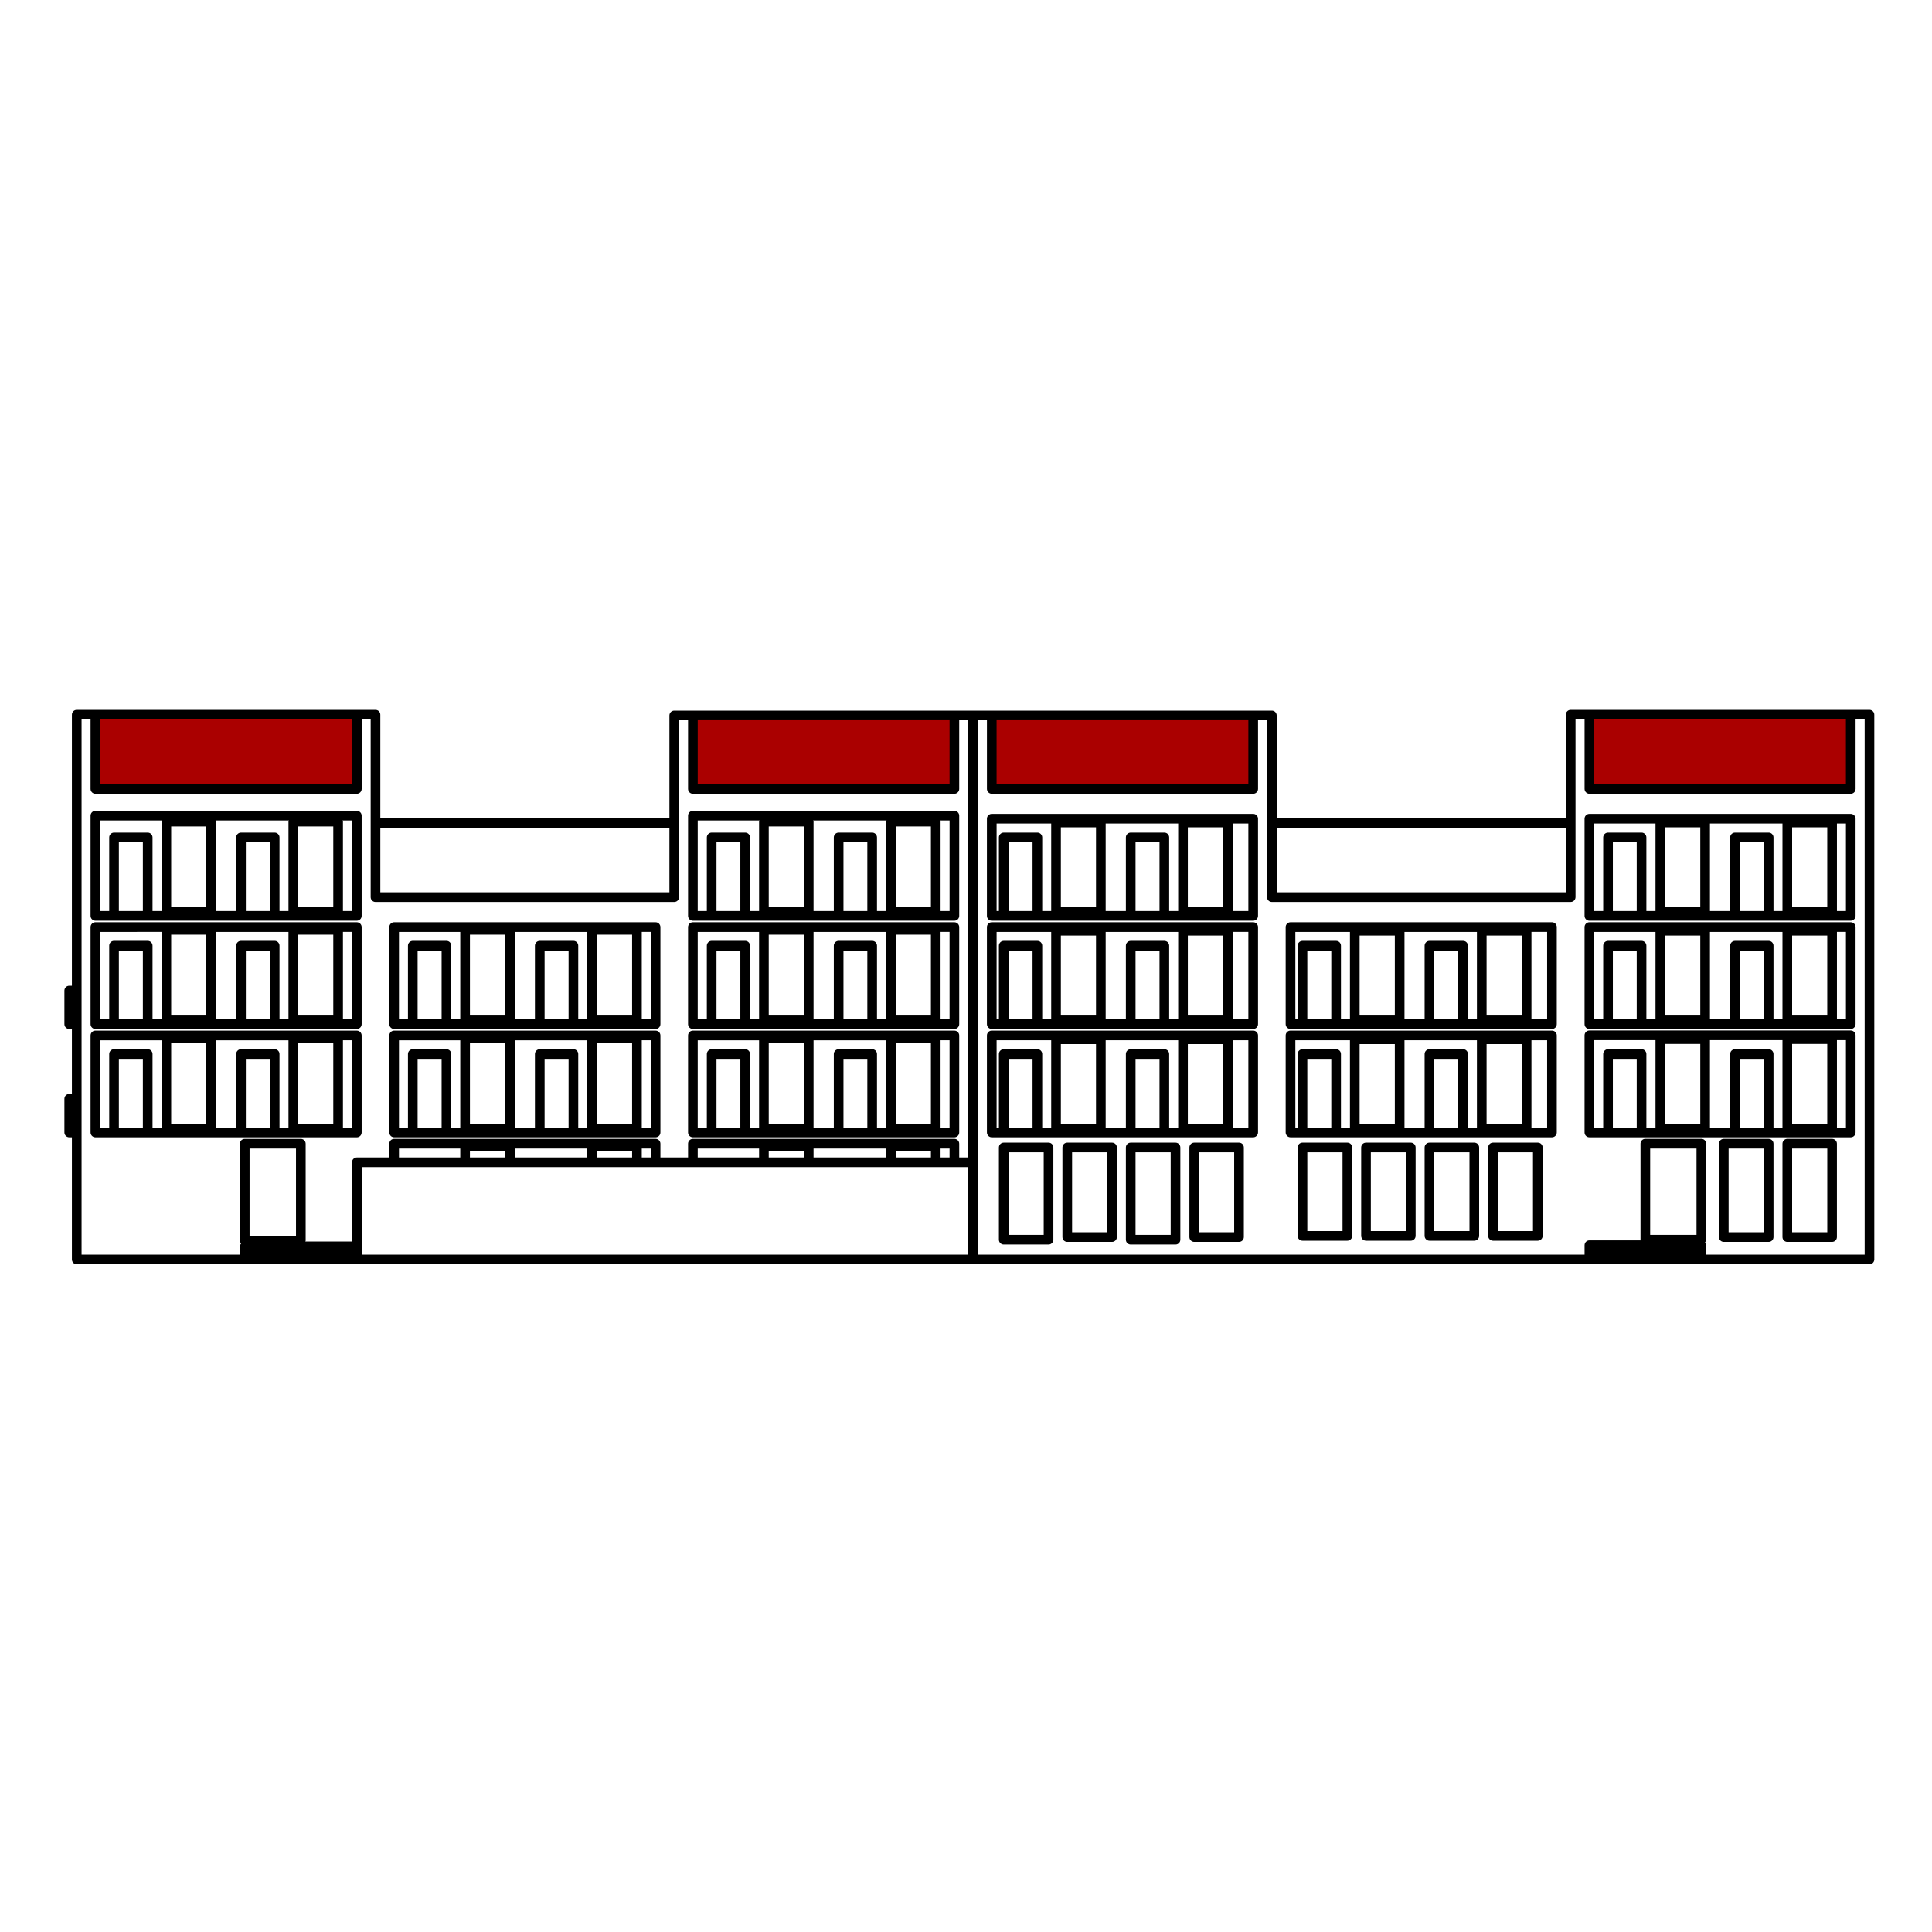 <?xml version="1.0" encoding="UTF-8" standalone="no"?>
<svg
   xmlns:dc="http://purl.org/dc/elements/1.1/"
   xmlns:cc="http://creativecommons.org/ns#"
   xmlns:rdf="http://www.w3.org/1999/02/22-rdf-syntax-ns#"
   xmlns:svg="http://www.w3.org/2000/svg"
   xmlns="http://www.w3.org/2000/svg"
   xmlns:sodipodi="http://sodipodi.sourceforge.net/DTD/sodipodi-0.dtd"
   xmlns:inkscape="http://www.inkscape.org/namespaces/inkscape"
   version="1.1"
   x="0px"
   y="0px"
   viewBox="0 0 100 100"
   enable-background="new 0 0 100 100"
   xml:space="preserve"
   id="svg2"
   inkscape:version="0.91 r13725"
   sodipodi:docname="apartments2.svg"><defs
     id="defs60" /><sodipodi:namedview
     pagecolor="#ffffff"
     bordercolor="#666666"
     borderopacity="1"
     objecttolerance="10"
     gridtolerance="10"
     guidetolerance="10"
     inkscape:pageopacity="0"
     inkscape:pageshadow="2"
     inkscape:window-width="1182"
     inkscape:window-height="743"
     id="namedview58"
     showgrid="false"
     inkscape:zoom="4.72"
     inkscape:cx="-3.0118069"
     inkscape:cy="50"
     inkscape:window-x="0"
     inkscape:window-y="0"
     inkscape:window-maximized="0"
     inkscape:current-layer="svg2" /><path
     style="fill:none;fill-rule:evenodd;stroke:none;stroke-width:1px;stroke-linecap:butt;stroke-linejoin:miter;stroke-opacity:1;fill-opacity:1"
     d="m 18.432,65.148 0,-4.873 31.886,-0.106 0,4.979 z"
     id="path4218"
     inkscape:connector-curvature="0" /><path
     style="fill:#aa0000;fill-rule:evenodd;stroke:none;stroke-width:1px;stroke-linecap:butt;stroke-linejoin:miter;stroke-opacity:1;fill-opacity:1"
     d="m 82.309,37.182 13.242,-0.212 0.212,3.602 -13.453,0.212 z"
     id="path4216"
     inkscape:connector-curvature="0" /><path
     style="fill:#aa0000;fill-rule:evenodd;stroke:none;stroke-width:1px;stroke-linecap:butt;stroke-linejoin:miter;stroke-opacity:1;fill-opacity:1"
     d="m 51.377,37.076 13.347,0 0.212,3.708 -13.665,-0.106 z"
     id="path4214"
     inkscape:connector-curvature="0" /><path
     style="fill:#aa0000;fill-rule:evenodd;stroke:none;stroke-width:1px;stroke-linecap:butt;stroke-linejoin:miter;stroke-opacity:1;fill-opacity:1"
     d="m 35.911,37.076 13.559,-0.106 -0.106,3.708 -13.453,0.106 z"
     id="path4212"
     inkscape:connector-curvature="0" /><path
     style="fill:#aa0000;fill-opacity:1;fill-rule:evenodd;stroke:none;stroke-width:1px;stroke-linecap:butt;stroke-linejoin:miter;stroke-opacity:1"
     d="m 4.873,40.678 13.453,0.106 0.318,-3.814 -13.665,0 z"
     id="path4190"
     inkscape:connector-curvature="0" /><path
     fill="#000000"
     d="M12.475,58.867h1.742h4.252c0.138,0,0.25-0.112,0.25-0.25v-5.023c0-0.138-0.112-0.25-0.25-0.25H4.938  c-0.138,0-0.25,0.112-0.25,0.25v5.023c0,0.138,0.112,0.25,0.25,0.25h0.965h1.742H12.475z M17.251,58.173h-1.819v-4.186h1.819V58.173  z M17.751,53.843h0.469v4.523h-0.469V53.843z M14.932,58.367h-0.465v-3.811c0-0.138-0.112-0.25-0.25-0.25h-1.742  c-0.138,0-0.25,0.112-0.25,0.25v3.811h-1.046v-4.523h3.753V58.367z M12.725,54.806h1.242v3.561h-1.242V54.806z M10.679,58.173H8.86  v-4.186h1.818V58.173z M8.36,58.367H7.895v-3.811c0-0.138-0.112-0.25-0.25-0.25H5.903c-0.138,0-0.25,0.112-0.25,0.25v3.811H5.188  v-4.523H8.36V58.367z M6.153,54.806h1.242v3.561H6.153V54.806z"
     id="path4" /><path
     fill="#000000"
     d="M35.864,53.259h0.972h1.735h4.837h1.735h4.256c0.138,0,0.25-0.112,0.25-0.25v-5.023  c0-0.138-0.112-0.25-0.25-0.25H35.864c-0.138,0-0.25,0.112-0.25,0.25v5.023C35.614,53.147,35.726,53.259,35.864,53.259z   M48.184,52.562h-1.819v-4.184h1.819V52.562z M48.684,48.236h0.465v4.523h-0.465V48.236z M45.865,52.759h-0.472v-3.811  c0-0.138-0.112-0.25-0.25-0.25h-1.735c-0.138,0-0.25,0.112-0.25,0.25v3.811h-1.049v-4.523h3.756V52.759z M43.658,49.199h1.235v3.561  h-1.235V49.199z M41.609,52.562H39.79v-4.184h1.819V52.562z M39.29,52.759h-0.469v-3.811c0-0.138-0.112-0.25-0.25-0.25h-1.735  c-0.138,0-0.25,0.112-0.25,0.25v3.811h-0.472v-4.523h3.176V52.759z M37.086,49.199h1.235v3.561h-1.235V49.199z"
     id="path6" /><path
     fill="#000000"
     d="M35.864,47.656h0.972h1.735h4.837h1.735h4.256c0.138,0,0.25-0.112,0.25-0.25v-5.188  c0-0.138-0.112-0.25-0.25-0.25H35.864c-0.138,0-0.25,0.112-0.25,0.25v5.188C35.614,47.543,35.726,47.656,35.864,47.656z   M48.184,42.775v4.186h-1.819v-4.186H48.184z M48.684,42.525c0-0.022-0.018-0.036-0.023-0.057h0.489v4.688h-0.465V42.525z   M45.865,42.525v4.631h-0.472v-3.811c0-0.138-0.112-0.25-0.25-0.25h-1.735c-0.138,0-0.25,0.112-0.25,0.25v3.811h-1.049v-4.631  c0-0.022-0.018-0.036-0.023-0.057h3.803C45.883,42.489,45.865,42.502,45.865,42.525z M43.658,43.595h1.235v3.561h-1.235V43.595z   M41.609,42.775v4.186H39.79v-4.186H41.609z M39.29,42.525v4.631h-0.469v-3.811c0-0.138-0.112-0.25-0.25-0.25h-1.735  c-0.138,0-0.25,0.112-0.25,0.25v3.811h-0.472v-4.688h3.199C39.308,42.489,39.29,42.502,39.29,42.525z M37.086,43.595h1.235v3.561  h-1.235V43.595z"
     id="path8" /><path
     fill="#000000"
     d="M20.401,53.259h0.965h1.742h4.83h1.742h4.253c0.138,0,0.25-0.112,0.25-0.25v-5.023  c0-0.138-0.112-0.25-0.25-0.25H20.401c-0.138,0-0.25,0.112-0.25,0.25v5.023C20.151,53.147,20.263,53.259,20.401,53.259z   M32.718,52.562h-1.823v-4.184h1.823V52.562z M33.218,48.236h0.465v4.523h-0.465V48.236z M30.395,52.759H29.93v-3.811  c0-0.138-0.112-0.25-0.25-0.25h-1.742c-0.138,0-0.25,0.112-0.25,0.25v3.811h-1.042v-4.523h3.75V52.759z M28.188,49.199h1.242v3.561  h-1.242V49.199z M26.146,52.562h-1.822v-4.184h1.822V52.562z M23.823,52.759h-0.465v-3.811c0-0.138-0.112-0.25-0.25-0.25h-1.742  c-0.138,0-0.25,0.112-0.25,0.25v3.811h-0.465v-4.523h3.172V52.759z M21.616,49.199h1.242v3.561h-1.242V49.199z"
     id="path10" /><path
     fill="#000000"
     d="M20.401,58.867h0.965h1.742h4.83h1.742h4.253c0.138,0,0.25-0.112,0.25-0.25v-5.023  c0-0.138-0.112-0.25-0.25-0.25H20.401c-0.138,0-0.25,0.112-0.25,0.25v5.023C20.151,58.754,20.263,58.867,20.401,58.867z   M32.718,58.173h-1.823v-4.186h1.823V58.173z M33.218,53.843h0.465v4.523h-0.465V53.843z M30.395,58.367H29.93v-3.811  c0-0.138-0.112-0.25-0.25-0.25h-1.742c-0.138,0-0.25,0.112-0.25,0.25v3.811h-1.042v-4.523h3.75V58.367z M28.188,54.806h1.242v3.561  h-1.242V54.806z M26.146,58.173h-1.822v-4.186h1.822V58.173z M23.823,58.367h-0.465v-3.811c0-0.138-0.112-0.25-0.25-0.25h-1.742  c-0.138,0-0.25,0.112-0.25,0.25v3.811h-0.465v-4.523h3.172V58.367z M21.616,54.806h1.242v3.561h-1.242V54.806z"
     id="path12" /><path
     fill="#000000"
     d="M4.938,47.656h0.965h1.742h4.83h1.742h4.252c0.138,0,0.25-0.112,0.25-0.25v-5.188  c0-0.138-0.112-0.25-0.25-0.25H4.938c-0.138,0-0.25,0.112-0.25,0.25v5.188C4.688,47.543,4.8,47.656,4.938,47.656z M17.251,42.775  v4.186h-1.819v-4.186H17.251z M17.751,42.525c0-0.022-0.018-0.036-0.023-0.057h0.492v4.688h-0.469V42.525z M14.932,42.525v4.631  h-0.465v-3.811c0-0.138-0.112-0.25-0.25-0.25h-1.742c-0.138,0-0.25,0.112-0.25,0.25v3.811h-1.046v-4.631  c0-0.022-0.018-0.036-0.023-0.057h3.8C14.95,42.489,14.932,42.502,14.932,42.525z M12.725,43.595h1.242v3.561h-1.242V43.595z   M10.679,42.775v4.186H8.86v-4.186H10.679z M8.36,42.525v4.631H7.895v-3.811c0-0.138-0.112-0.25-0.25-0.25H5.903  c-0.138,0-0.25,0.112-0.25,0.25v3.811H5.188v-4.688h3.196C8.378,42.489,8.36,42.502,8.36,42.525z M6.153,43.595h1.242v3.561H6.153  V43.595z"
     id="path14" /><path
     fill="#000000"
     d="M4.938,53.259h0.965h1.742h4.83h1.742h4.252c0.138,0,0.25-0.112,0.25-0.25v-5.023  c0-0.138-0.112-0.25-0.25-0.25H4.938c-0.138,0-0.25,0.112-0.25,0.25v5.023C4.688,53.147,4.8,53.259,4.938,53.259z M17.251,52.562  h-1.819v-4.184h1.819V52.562z M17.751,48.236h0.469v4.523h-0.469V48.236z M14.932,52.759h-0.465v-3.811  c0-0.138-0.112-0.25-0.25-0.25h-1.742c-0.138,0-0.25,0.112-0.25,0.25v3.811h-1.046v-4.523h3.753V52.759z M12.725,49.199h1.242v3.561  h-1.242V49.199z M10.679,52.562H8.86v-4.184h1.818V52.562z M8.36,52.759H7.895v-3.811c0-0.138-0.112-0.25-0.25-0.25H5.903  c-0.138,0-0.25,0.112-0.25,0.25v3.811H5.188v-4.523H8.36V52.759z M6.153,49.199h1.242v3.561H6.153V49.199z"
     id="path16" /><path
     fill="#000000"
     d="M35.864,58.867h0.972h1.735h4.837h1.735h4.256c0.138,0,0.25-0.112,0.25-0.25v-5.023  c0-0.138-0.112-0.25-0.25-0.25H35.864c-0.138,0-0.25,0.112-0.25,0.25v5.023C35.614,58.754,35.726,58.867,35.864,58.867z   M48.184,58.173h-1.819v-4.186h1.819V58.173z M48.684,53.843h0.465v4.523h-0.465V53.843z M45.865,58.367h-0.472v-3.811  c0-0.138-0.112-0.25-0.25-0.25h-1.735c-0.138,0-0.25,0.112-0.25,0.25v3.811h-1.049v-4.523h3.756V58.367z M43.658,54.806h1.235v3.561  h-1.235V54.806z M41.609,58.173H39.79v-4.186h1.819V58.173z M39.29,58.367h-0.469v-3.811c0-0.138-0.112-0.25-0.25-0.25h-1.735  c-0.138,0-0.25,0.112-0.25,0.25v3.811h-0.472v-4.523h3.176V58.367z M37.086,54.806h1.235v3.561h-1.235V54.806z"
     id="path18" /><path
     fill="#000000"
     d="M80.329,47.736H66.796c-0.138,0-0.25,0.112-0.25,0.25v5.023c0,0.138,0.112,0.25,0.25,0.25h0.619h1.741h4.831  h1.741h4.6c0.139,0,0.25-0.112,0.25-0.25v-5.023C80.579,47.848,80.467,47.736,80.329,47.736z M74.238,49.199h1.241v3.561h-1.241  V49.199z M75.979,48.949c0-0.138-0.111-0.25-0.25-0.25h-1.741c-0.138,0-0.25,0.112-0.25,0.25v3.811h-1.042v-4.523h3.749v4.523  h-0.466V48.949z M67.666,49.199h1.241v3.561h-1.241V49.199z M69.407,48.949c0-0.138-0.111-0.25-0.25-0.25h-1.741  c-0.138,0-0.25,0.112-0.25,0.25v3.811h-0.119v-4.523h2.826v4.523h-0.466V48.949z M70.373,48.423h1.823v4.139h-1.823V48.423z   M76.945,48.423h1.822v4.139h-1.822V48.423z M79.267,48.236h0.812v4.523h-0.812V48.236z"
     id="path20" /><path
     fill="#000000"
     d="M95.794,42.125H82.266c-0.139,0-0.25,0.112-0.25,0.25v5.031c0,0.138,0.111,0.25,0.25,0.25h0.965h1.735h4.837  h1.742h4.249c0.138,0,0.25-0.112,0.25-0.25v-5.031C96.044,42.237,95.932,42.125,95.794,42.125z M90.053,43.595h1.242v3.561h-1.242  V43.595z M91.795,43.345c0-0.138-0.112-0.25-0.25-0.25h-1.742c-0.139,0-0.25,0.112-0.25,0.25v3.811h-1.047v-4.531h3.754v4.531  h-0.465V43.345z M83.481,43.595h1.235v3.561h-1.235V43.595z M85.216,43.345c0-0.138-0.112-0.25-0.25-0.25h-1.735  c-0.138,0-0.25,0.112-0.25,0.25v3.811h-0.465v-4.531h3.172v4.531h-0.472V43.345z M86.188,42.822h1.818v4.139h-1.818V42.822z   M92.76,42.822h1.818v4.139H92.76V42.822z M95.079,42.625h0.466v4.531h-0.466V42.625z"
     id="path22" /><path
     fill="#000000"
     d="M64.866,53.343H51.333c-0.138,0-0.25,0.112-0.25,0.25v5.023c0,0.138,0.112,0.25,0.25,0.25h0.619h1.742h4.83  h1.741h4.6c0.138,0,0.25-0.112,0.25-0.25v-5.023C65.116,53.456,65.003,53.343,64.866,53.343z M58.775,54.806h1.241v3.561h-1.241  V54.806z M60.516,54.556c0-0.138-0.111-0.25-0.25-0.25h-1.741c-0.138,0-0.25,0.112-0.25,0.25v3.811h-1.046v-4.523h3.753v4.523  h-0.466V54.556z M52.203,54.806h1.242v3.561h-1.242V54.806z M53.945,54.556c0-0.138-0.112-0.25-0.25-0.25h-1.742  c-0.138,0-0.25,0.112-0.25,0.25v3.811h-0.119v-4.523h2.826v4.523h-0.465V54.556z M54.91,54.041h1.819v4.133H54.91V54.041z   M61.482,54.041h1.819v4.133h-1.819V54.041z M63.801,53.843h0.814v4.523h-0.814V53.843z"
     id="path24" /><path
     fill="#000000"
     d="M95.794,53.337H82.266c-0.139,0-0.25,0.112-0.25,0.25v5.029c0,0.138,0.111,0.25,0.25,0.25h0.965h1.735h4.837  h1.742h4.249c0.138,0,0.25-0.112,0.25-0.25v-5.029C96.044,53.45,95.932,53.337,95.794,53.337z M90.053,54.806h1.242v3.561h-1.242  V54.806z M91.795,54.556c0-0.138-0.112-0.25-0.25-0.25h-1.742c-0.139,0-0.25,0.112-0.25,0.25v3.811h-1.047v-4.529h3.754v4.529  h-0.465V54.556z M83.481,54.806h1.235v3.561h-1.235V54.806z M85.216,54.556c0-0.138-0.112-0.25-0.25-0.25h-1.735  c-0.138,0-0.25,0.112-0.25,0.25v3.811h-0.465v-4.529h3.172v4.529h-0.472V54.556z M86.188,54.033h1.818v4.141h-1.818V54.033z   M92.76,54.033h1.818v4.141H92.76V54.033z M95.079,53.837h0.466v4.529h-0.466V53.837z"
     id="path26" /><path
     fill="#000000"
     d="M80.329,53.343H66.796c-0.138,0-0.25,0.112-0.25,0.25v5.023c0,0.138,0.112,0.25,0.25,0.25h0.619h1.741h4.831  h1.741h4.6c0.139,0,0.25-0.112,0.25-0.25v-5.023C80.579,53.456,80.467,53.343,80.329,53.343z M74.238,54.806h1.241v3.561h-1.241  V54.806z M75.979,54.556c0-0.138-0.111-0.25-0.25-0.25h-1.741c-0.138,0-0.25,0.112-0.25,0.25v3.811h-1.042v-4.523h3.749v4.523  h-0.466V54.556z M67.666,54.806h1.241v3.561h-1.241V54.806z M69.407,54.556c0-0.138-0.111-0.25-0.25-0.25h-1.741  c-0.138,0-0.25,0.112-0.25,0.25v3.811h-0.119v-4.523h2.826v4.523h-0.466V54.556z M70.373,54.041h1.823v4.133h-1.823V54.041z   M76.945,54.041h1.822v4.133h-1.822V54.041z M79.267,53.843h0.812v4.523h-0.812V53.843z"
     id="path28" /><path
     fill="#000000"
     d="M94.829,58.947H92.51c-0.139,0-0.25,0.112-0.25,0.25v4.834c0,0.138,0.111,0.25,0.25,0.25h2.318  c0.139,0,0.25-0.112,0.25-0.25v-4.834C95.079,59.059,94.967,58.947,94.829,58.947z M94.579,59.447v4.334H92.76v-4.334H94.579z"
     id="path30" /><path
     fill="#000000"
     d="M64.866,42.125H51.333c-0.138,0-0.25,0.112-0.25,0.25v5.031c0,0.138,0.112,0.25,0.25,0.25h0.619h1.742h4.83  h1.741h4.6c0.138,0,0.25-0.112,0.25-0.25v-5.031C65.116,42.237,65.003,42.125,64.866,42.125z M58.775,43.595h1.241v3.561h-1.241  V43.595z M60.516,43.345c0-0.138-0.111-0.25-0.25-0.25h-1.741c-0.138,0-0.25,0.112-0.25,0.25v3.811h-1.046v-4.531h3.753v4.531  h-0.466V43.345z M52.203,43.595h1.242v3.561h-1.242V43.595z M53.945,43.345c0-0.138-0.112-0.25-0.25-0.25h-1.742  c-0.138,0-0.25,0.112-0.25,0.25v3.811h-0.119v-4.531h2.826v4.531h-0.465V43.345z M54.91,42.822h1.819v4.139H54.91V42.822z   M61.482,42.822h1.819v4.139h-1.819V42.822z M63.801,42.625h0.814v4.531h-0.814V42.625z"
     id="path32" /><path
     fill="#000000"
     d="M91.545,58.947h-2.323c-0.138,0-0.25,0.112-0.25,0.25v4.834c0,0.138,0.112,0.25,0.25,0.25h2.323  c0.138,0,0.25-0.112,0.25-0.25v-4.834C91.795,59.059,91.683,58.947,91.545,58.947z M91.295,59.447v4.334h-1.823v-4.334H91.295z"
     id="path34" /><path
     fill="#000000"
     d="M95.794,47.736H82.266c-0.139,0-0.25,0.112-0.25,0.25v5.023c0,0.138,0.111,0.25,0.25,0.25h0.965h1.735h4.837  h1.742h4.249c0.138,0,0.25-0.112,0.25-0.25v-5.023C96.044,47.848,95.932,47.736,95.794,47.736z M90.053,49.199h1.242v3.561h-1.242  V49.199z M91.795,48.949c0-0.138-0.112-0.25-0.25-0.25h-1.742c-0.139,0-0.25,0.112-0.25,0.25v3.811h-1.047v-4.523h3.754v4.523  h-0.465V48.949z M83.481,49.199h1.235v3.561h-1.235V49.199z M85.216,48.949c0-0.138-0.112-0.25-0.25-0.25h-1.735  c-0.138,0-0.25,0.112-0.25,0.25v3.811h-0.465v-4.523h3.172v4.523h-0.472V48.949z M86.188,48.423h1.818v4.139h-1.818V48.423z   M92.76,48.423h1.818v4.139H92.76V48.423z M95.079,48.236h0.466v4.523h-0.466V48.236z"
     id="path36" /><path
     fill="#000000"
     d="M54.272,59.142h-2.319c-0.138,0-0.25,0.112-0.25,0.25v4.775c0,0.138,0.112,0.25,0.25,0.25h2.319  c0.138,0,0.25-0.112,0.25-0.25v-4.775C54.522,59.254,54.41,59.142,54.272,59.142z M54.022,59.642v4.275h-1.819v-4.275H54.022z"
     id="path38" /><path
     fill="#000000"
     d="M69.739,59.142h-2.323c-0.138,0-0.25,0.112-0.25,0.25v4.578c0,0.138,0.112,0.25,0.25,0.25h2.323  c0.138,0,0.25-0.112,0.25-0.25v-4.578C69.989,59.254,69.876,59.142,69.739,59.142z M69.489,59.642v4.078h-1.823v-4.078H69.489z"
     id="path40" /><path
     fill="#000000"
     d="M76.31,59.142h-2.322c-0.138,0-0.25,0.112-0.25,0.25v4.578c0,0.138,0.112,0.25,0.25,0.25h2.322  c0.138,0,0.25-0.112,0.25-0.25v-4.578C76.56,59.254,76.448,59.142,76.31,59.142z M76.06,59.642v4.078h-1.822v-4.078H76.06z"
     id="path42" /><path
     fill="#000000"
     d="M60.844,59.142h-2.319c-0.138,0-0.25,0.112-0.25,0.25v4.775c0,0.138,0.112,0.25,0.25,0.25h2.319  c0.138,0,0.25-0.112,0.25-0.25v-4.775C61.094,59.254,60.982,59.142,60.844,59.142z M60.594,59.642v4.275h-1.819v-4.275H60.594z"
     id="path44" /><path
     fill="#000000"
     d="M57.559,59.142h-2.318c-0.139,0-0.25,0.112-0.25,0.25v4.639c0,0.138,0.111,0.25,0.25,0.25h2.318  c0.139,0,0.25-0.112,0.25-0.25v-4.639C57.809,59.254,57.698,59.142,57.559,59.142z M57.309,59.642v4.139h-1.818v-4.139H57.309z"
     id="path46" /><path
     fill="#000000"
     d="M64.131,59.142h-2.318c-0.139,0-0.25,0.112-0.25,0.25v4.639c0,0.138,0.111,0.25,0.25,0.25h2.318  c0.139,0,0.25-0.112,0.25-0.25v-4.639C64.381,59.254,64.27,59.142,64.131,59.142z M63.881,59.642v4.139h-1.818v-4.139H63.881z"
     id="path48" /><path
     fill="#000000"
     d="M79.597,59.142h-2.319c-0.138,0-0.25,0.112-0.25,0.25v4.578c0,0.138,0.112,0.25,0.25,0.25h2.319  c0.138,0,0.25-0.112,0.25-0.25v-4.578C79.847,59.254,79.735,59.142,79.597,59.142z M79.347,59.642v4.078h-1.819v-4.078H79.347z"
     id="path50" /><path
     fill="#000000"
     d="M73.022,59.142h-2.318c-0.139,0-0.25,0.112-0.25,0.25v4.578c0,0.138,0.111,0.25,0.25,0.25h2.318  c0.139,0,0.25-0.112,0.25-0.25v-4.578C73.272,59.254,73.161,59.142,73.022,59.142z M72.772,59.642v4.078h-1.818v-4.078H72.772z"
     id="path52" /><path
     fill="#000000"
     d="M64.866,47.736H51.333c-0.138,0-0.25,0.112-0.25,0.25v5.023c0,0.138,0.112,0.25,0.25,0.25h0.619h1.742h4.83  h1.741h4.6c0.138,0,0.25-0.112,0.25-0.25v-5.023C65.116,47.848,65.003,47.736,64.866,47.736z M58.775,49.199h1.241v3.561h-1.241  V49.199z M60.516,48.949c0-0.138-0.111-0.25-0.25-0.25h-1.741c-0.138,0-0.25,0.112-0.25,0.25v3.811h-1.046v-4.523h3.753v4.523  h-0.466V48.949z M52.203,49.199h1.242v3.561h-1.242V49.199z M53.945,48.949c0-0.138-0.112-0.25-0.25-0.25h-1.742  c-0.138,0-0.25,0.112-0.25,0.25v3.811h-0.119v-4.523h2.826v4.523h-0.465V48.949z M54.91,48.423h1.819v4.139H54.91V48.423z   M61.482,48.423h1.819v4.139h-1.819V48.423z M63.801,48.236h0.814v4.523h-0.814V48.236z"
     id="path54" /><path
     fill="#000000"
     d="M96.763,36.74h-0.969H82.266h-0.969c-0.139,0-0.25,0.112-0.25,0.25v5.354H66.081v-5.314  c0-0.138-0.111-0.25-0.25-0.25h-0.965H51.333h-0.966h-0.969H35.864h-0.965c-0.138,0-0.25,0.112-0.25,0.25v5.314H19.686V36.99  c0-0.138-0.112-0.25-0.25-0.25H18.47H4.938H3.972c-0.138,0-0.25,0.112-0.25,0.25v14.031H3.584c-0.138,0-0.25,0.112-0.25,0.25v1.738  c0,0.138,0.112,0.25,0.25,0.25h0.138v3.363H3.584c-0.138,0-0.25,0.112-0.25,0.25v1.744c0,0.138,0.112,0.25,0.25,0.25h0.138v6.324  c0,0.138,0.112,0.25,0.25,0.25h8.696h5.802h31.898h0.229h0.035h31.634h5.795h8.702c0.138,0,0.25-0.112,0.25-0.25V36.99  C97.013,36.852,96.901,36.74,96.763,36.74z M87.811,59.447v4.471h-2.399v-4.471H87.811z M88.311,64.746v-0.293  c0-0.056-0.027-0.101-0.059-0.143c0.031-0.042,0.059-0.087,0.059-0.143v-4.971c0-0.138-0.111-0.25-0.25-0.25h-2.899  c-0.138,0-0.25,0.112-0.25,0.25v4.971c0,0.014,0.013,0.022,0.015,0.035h-2.66c-0.139,0-0.25,0.112-0.25,0.25v0.293v0.195H50.618  V60.16V37.279h0.466v3.555c0,0.138,0.112,0.25,0.25,0.25h13.532c0.138,0,0.25-0.112,0.25-0.25v-3.555h0.465v5.314v3.842  c0,0.138,0.112,0.25,0.25,0.25h15.467c0.138,0,0.25-0.112,0.25-0.25v-3.842V37.24h0.469v3.594c0,0.138,0.111,0.25,0.25,0.25h13.528  c0.138,0,0.25-0.112,0.25-0.25V37.24h0.469v27.701h-8.202V64.746z M4.222,58.617v-1.744v-3.863v-1.738V37.24h0.466v3.594  c0,0.138,0.112,0.25,0.25,0.25H18.47c0.138,0,0.25-0.112,0.25-0.25V37.24h0.466v5.354v3.842c0,0.138,0.112,0.25,0.25,0.25h15.463  c0.138,0,0.25-0.112,0.25-0.25v-3.842v-5.314h0.465v3.555c0,0.138,0.112,0.25,0.25,0.25h13.535c0.138,0,0.25-0.112,0.25-0.25v-3.555  h0.469V59.91h-0.469v-0.713c0-0.138-0.112-0.25-0.25-0.25H35.864c-0.138,0-0.25,0.112-0.25,0.25v0.713h-1.431v-0.713  c0-0.138-0.112-0.25-0.25-0.25H20.401c-0.138,0-0.25,0.112-0.25,0.25v0.713H18.47c-0.138,0-0.25,0.112-0.25,0.25v4.102h-2.416  c0.003-0.016,0.017-0.025,0.017-0.041v-5.023c0-0.138-0.112-0.25-0.25-0.25h-2.903c-0.138,0-0.25,0.112-0.25,0.25v5.023  c0,0.057,0.028,0.104,0.06,0.146c-0.032,0.042-0.06,0.089-0.06,0.146V64.8v0.141H4.222V58.617z M18.22,40.583H5.188V37.24H18.22  V40.583z M34.648,46.185H19.686v-3.342h14.963V46.185z M49.149,40.583H36.114v-3.305h13.035V40.583z M36.114,59.447h3.176v0.463  h-3.176V59.447z M39.79,59.589h1.819v0.32H39.79V59.589z M42.109,59.447h3.756v0.463h-3.756V59.447z M46.365,59.589h1.819v0.32  h-1.819V59.589z M48.684,59.447h0.465v0.463h-0.465V59.447z M20.651,59.447h3.172v0.463h-3.172V59.447z M24.323,59.589h1.822v0.32  h-1.822V59.589z M26.646,59.447h3.75v0.463h-3.75V59.447z M30.895,59.589h1.823v0.32h-1.823V59.589z M33.218,59.447h0.465v0.463  h-0.465V59.447z M15.321,59.447v4.523h-2.403v-4.523H15.321z M18.72,64.8v-0.289V60.41h1.681h3.672h2.322h4.25h2.323h0.965h1.931  h3.676h2.319h4.256h2.319h0.965h0.719v4.531H18.72V64.8z M64.616,40.583H51.583v-3.305h13.032V40.583z M81.047,46.185H66.081v-3.342  h14.967V46.185z M95.544,40.583H82.516V37.24h13.028V40.583z"
     id="path56"
     style="fill:#000000;fill-opacity:1" /></svg>